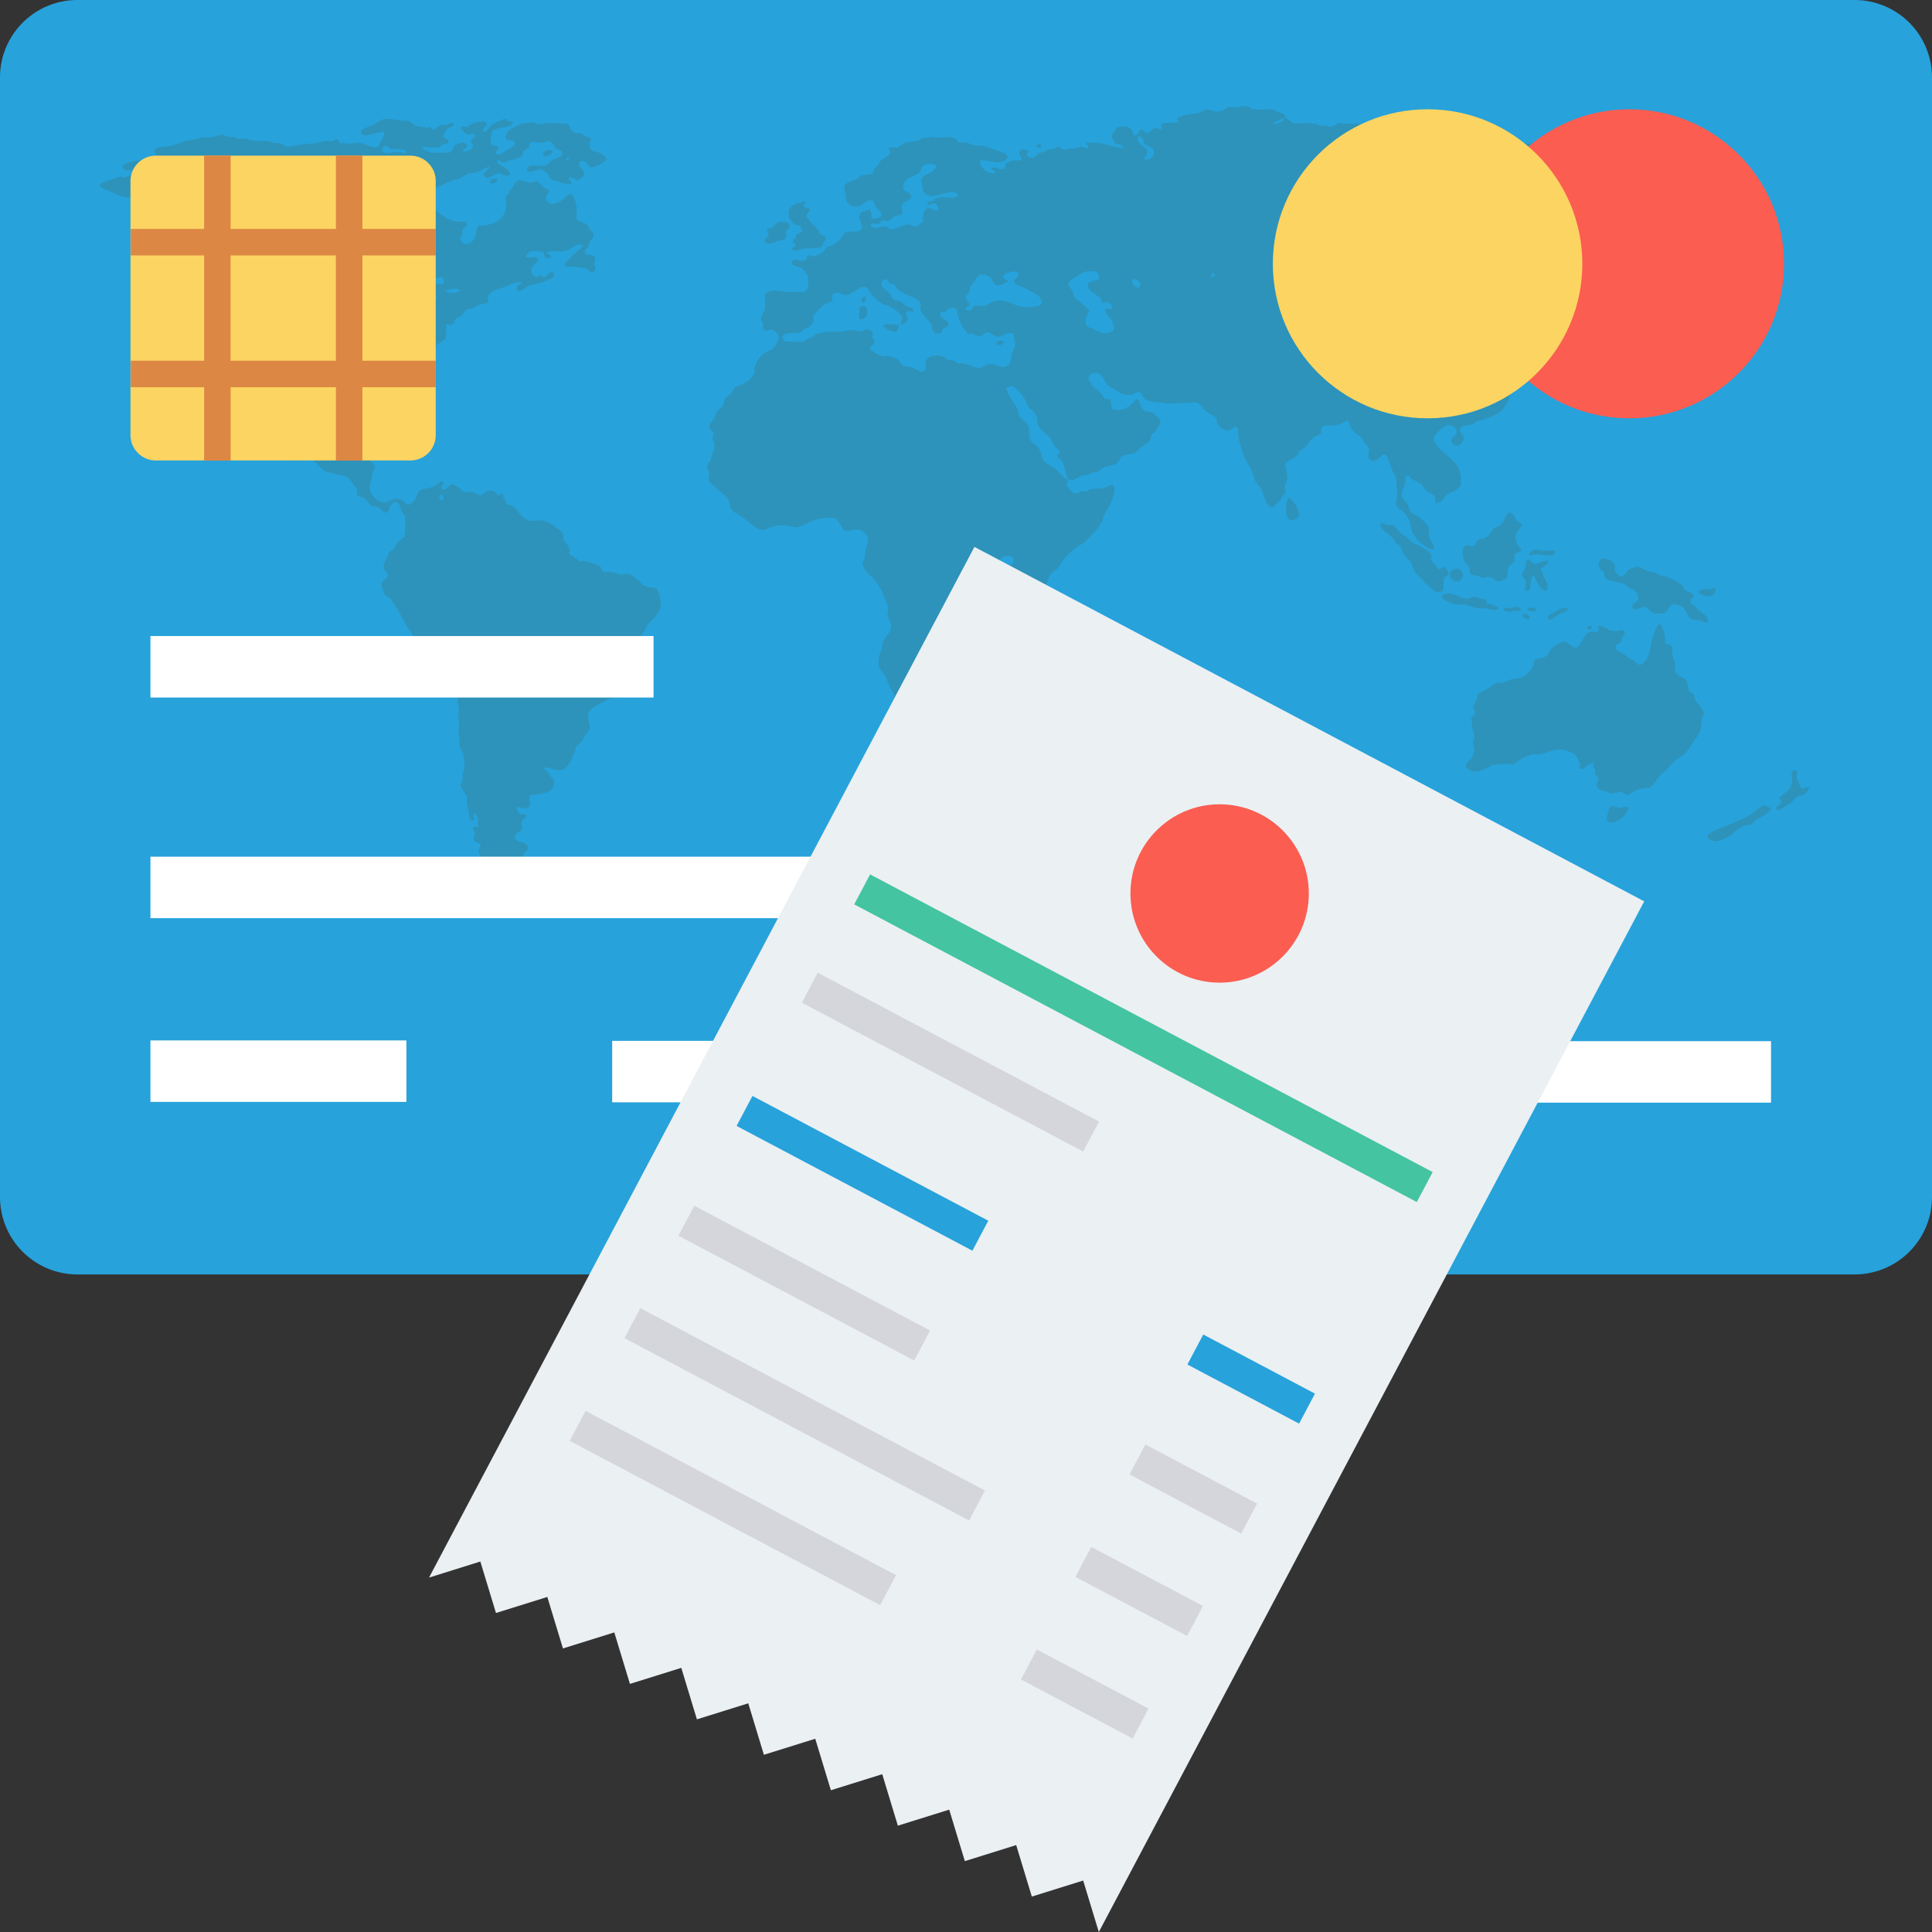 <svg xmlns="http://www.w3.org/2000/svg" width="100" height="100"><rect width="100%" height="100%" fill="#333333" stroke="none"/><defs><style>.prefix__cls-1{fill:#27a2db}.prefix__cls-2{fill:#2d93ba}.prefix__cls-3{fill:#fb5d51}.prefix__cls-4{fill:#fcd462}.prefix__cls-5{fill:#fff}.prefix__cls-8{fill:#d5d6db}</style></defs><g id="prefix__credit-card" transform="translate(-29.896 -29.896)"><path id="prefix__パス_812" d="M200.951 104.96h-91.982a4.006 4.006 0 00-4.009 4v57.965a4.007 4.007 0 004.009 4h91.982a4.006 4.006 0 004.009-4v-57.961a4.006 4.006 0 00-4.009-4.004z" class="prefix__cls-1" data-name="パス 812" transform="translate(-75.064 -75.064)"/><g id="prefix__グループ_1577" data-name="グループ 1577" transform="translate(35.064 35.368)"><path id="prefix__パス_813" d="M365.212 218.176c.1-.008.238-.1.324-.017a.677.677 0 01-.324.358c-.071.031-.164.02-.238.051-.142.058-.216.206-.34.307s-.272.176-.392.256-.284.229-.426.119c.011-.2.223-.2.273-.358 0-.119-.106-.132-.1-.256.236-.207.607-.356.664-.783.026-.189-.128-.6.1-.614.272-.021.118.273.137.426.007.062.071.1.1.188.057.147.052.285.222.323z" class="prefix__cls-2" data-name="パス 813" transform="translate(-277.061 -182.838)"/><path id="prefix__パス_814" d="M357.124 222.484c-.095.284-.509.433-.784.614-.084.056-.153.182-.256.221-.133.053-.284.036-.425.1a5.5 5.5 0 00-.6.443 1.836 1.836 0 01-.716.323c-.252.019-.718-.143-.409-.375a4.523 4.523 0 01.562-.289 12.542 12.542 0 001.567-.7c.227-.165.432-.34.648-.477.112-.065.289.12.413.14z" class="prefix__cls-2" data-name="パス 814" transform="translate(-270.625 -186.124)"/><path id="prefix__パス_815" d="M353.37 190.658c.055-.015.053.027.086.034a.386.386 0 01-.478.375c-.139-.013-.382-.117-.391-.187-.035-.245.627-.094.783-.222z" class="prefix__cls-2" data-name="パス 815" transform="translate(-269.819 -165.695)"/><path id="prefix__パス_816" d="M343.123 189c.123.035.67.422.494.6-.1.1-.218-.051-.374-.085-.209-.046-.369.01-.511-.1-.162-.127-.2-.4-.375-.562a.766.766 0 00-.477-.17c-.271.029-.268.34-.511.477-.233-.025-.37.043-.546-.017s-.277-.3-.443-.323-.583.279-.647.017c-.052-.212.286-.282.306-.426a.681.681 0 00-.2-.443c-.071-.065-.172-.07-.256-.119s-.154-.152-.256-.2c-.357-.186-.9-.11-1.039-.409-.024-.053.014-.111-.017-.187-.037-.093-.174-.124-.222-.2-.121-.208-.036-.515.17-.545a.768.768 0 01.6.341c.023.072-.016.154 0 .238.019.1.17.347.307.358.176.015.281-.258.443-.358a.837.837 0 01.444-.136c.145.011.242.125.408.187.119.045.268.062.409.1.124.035.23.108.358.153a2.738 2.738 0 011.107.494c.06.071.059.177.137.256s.466.144.477.307c.009.124-.162.131-.17.255-.023.236.325.221.384.497z" class="prefix__cls-2" data-name="パス 816" transform="translate(-260.406 -162.881)"/><path id="prefix__パス_817" d="M340.277 222.519a1.084 1.084 0 01-.426.6c-.154.107-.642.323-.7.017a2.014 2.014 0 01.136-.562c.12-.239.249-.083.443-.051s.388-.123.547-.004z" class="prefix__cls-2" data-name="パス 817" transform="translate(-261.156 -186.193)"/><path id="prefix__パス_818" d="M333.692 150.678c.069.2.116.406.171.6-.188.234-.559.147-.834.272-.13.059-.165.274-.29.307-.1.026-.177-.087-.272-.085-.245 0-.364.409-.665.307-.172.1.007.495-.2.528-.15.024-.233-.17-.324-.289-.11-.145-.268-.224-.272-.341s.244-.324.323-.409a1.213 1.213 0 01.409-.324c.227-.05.458.022.631-.051.149-.064.158-.3.238-.358s.146-.037.2-.068a.618.618 0 00.238-.681c-.057-.19-.372-.4-.17-.631a.938.938 0 01.749.631c.02.118-.045.235-.034.358a1.652 1.652 0 00.102.234z" class="prefix__cls-2" data-name="パス 818" transform="translate(-255.899 -139.123)"/><path id="prefix__パス_819" d="M336.327 146.589c-.038.087-.115.069-.187.119s-.152.205-.238.222c-.137.026-.29-.134-.427-.1-.159.038-.066.16-.119.306-.14-.03-.369-.185-.375-.341 0-.1.123-.158.154-.272.05-.195-.081-.293-.154-.477-.005-.028.016-.029.017-.051.167-.035.493.279.869.341.243.038.446.016.46.253z" class="prefix__cls-2" data-name="パス 819" transform="translate(-258.466 -136.892)"/><path id="prefix__パス_820" d="M336.534 196.25c.017.142-.23.125-.256.033.005-.109.222-.143.256-.033z" class="prefix__cls-2" data-name="パス 820" transform="translate(-259.302 -169.26)"/><path id="prefix__パス_821" d="M333.613 143.647c.169.089.577.291.289.477-.174-.064-.355-.285-.289-.477z" class="prefix__cls-2" data-name="パス 821" transform="translate(-257.575 -135.38)"/><path id="prefix__パス_822" d="M330.843 193.8c.195-.106.408-.339.749-.222-.075.212-.332.208-.494.307s-.3.27-.511.289a.156.156 0 00-.069-.069c0-.188.19-.232.325-.305z" class="prefix__cls-2" data-name="パス 822" transform="translate(-255.588 -167.56)"/><path id="prefix__パス_823" d="M328.651 185.116c.2 0 .388-.061.527.017-.026.426-.686.1-1.124.17-.093.014-.121.086-.222.051a.367.367 0 01.324-.306c.126-.013.312.068.495.068z" class="prefix__cls-2" data-name="パス 823" transform="translate(-253.856 -162.079)"/><path id="prefix__パス_824" d="M328.14 186.636c.019.236-.3.262-.392.444.142.216.2.519.358.715-.007.13.026.3-.051.358-.343.066-.527-.551-.665-.766-.262.049-.023.888-.374.783-.173-.051 0-.291-.034-.477-.032-.163-.192-.2-.2-.324-.01-.105.116-.216.153-.324.054-.154.02-.452.2-.46.091 0 .213.191.273.2.203.049.444-.202.732-.149z" class="prefix__cls-2" data-name="パス 824" transform="translate(-253.175 -163.071)"/><path id="prefix__パス_825" d="M328.038 193.636c-.063.129-.413.067-.443-.051.059-.135.413-.094.443.051z" class="prefix__cls-2" data-name="パス 825" transform="translate(-253.703 -167.532)"/><path id="prefix__パス_826" d="M327.248 194.667a.424.424 0 01-.068.069c-.13-.042-.268-.073-.307-.2.097-.145.371-.029.375.131z" class="prefix__cls-2" data-name="パス 826" transform="translate(-253.238 -168.155)"/><path id="prefix__パス_827" d="M325.024 193.568c-.086.123-.386-.01-.494.119-.177 0-.356-.006-.392-.153.051-.125.213-.039.341-.051.206-.019.491-.163.545.085z" class="prefix__cls-2" data-name="パス 827" transform="translate(-251.473 -167.481)"/><path id="prefix__パス_828" d="M319.066 201.687a3.564 3.564 0 00-.12-.442c-.009-.058.009-.132 0-.2-.011-.105-.063-.193-.051-.256.024-.113.155-.125.188-.222.053-.159-.065-.184-.069-.375 0-.135.1-.2.171-.375.032-.081.033-.232.068-.289s.233-.134.307-.17c.261-.128.471-.366.733-.409.066-.011.157.008.2 0 .154-.027.348-.157.562-.2a1.951 1.951 0 00.545-.12 1.418 1.418 0 00.477-.511c.078-.187.055-.345.2-.409.073-.031.145 0 .222-.017a1.057 1.057 0 00.307-.153c.119-.106.138-.281.272-.392a2.393 2.393 0 01.392-.255.673.673 0 01.272-.069c.24.021.352.356.614.289.093-.023.189-.222.273-.341.123-.174.212-.408.425-.46.172-.042.365.066.46-.085.022-.108-.081-.172 0-.239.2.012.535.281.835.289.162.005.462-.176.494.069.014.108-.121.2-.153.307-.023.078.033.12-.017.2-.139.055-.285.083-.289.238-.005.195.275.286.443.392.115.073.211.184.273.221s.136.045.17.068c.111.072.189.234.341.239.173 0 .346-.217.442-.426a3.5 3.5 0 00.17-.8c.017-.086.078-.17.1-.256.066-.233.155-.548.358-.63a1.356 1.356 0 01.239.989c.136.1.375.069.408.307.012.082-.041.187-.034.272.012.143.118.269.137.392.034.227-.038.414.067.579.133.208.394.2.563.426a.8.8 0 00.085.306c.016.052 0 .137.017.171.055.114.2.125.256.221.026.047.019.136.051.222a2.028 2.028 0 00.238.341 1.528 1.528 0 01.222.341c.034.17-.089.286-.119.426a3.554 3.554 0 01-.067.562 6.282 6.282 0 01-.427.664 2.257 2.257 0 01-.477.6c-.108.086-.235.136-.341.222a4.977 4.977 0 00-.443.46c-.153.162-.34.286-.46.425-.175.2-.262.529-.562.563a1.79 1.79 0 00-.494.069c-.252.1-.419.285-.545.289s-.254-.154-.375-.17-.244.1-.443.1c-.081 0-.122-.048-.238-.085-.244-.077-.511-.074-.545-.341-.019-.145.092-.211.085-.341s-.135-.163-.187-.272a.283.283 0 00-.085-.341.341.341 0 01.069-.238 2.33 2.33 0 00-.341.137c-.124.075-.213.247-.357.221-.135-.047-.031-.181-.051-.289a1.494 1.494 0 00-.29-.494 2.423 2.423 0 00-.579-.222c-.527-.082-.862.2-1.278.239-.107.01-.223-.018-.323 0a2.307 2.307 0 00-.937.511 5.379 5.379 0 00-1.073.034c-.361.105-.568.406-1.124.323-.11-.095-.306-.142-.307-.306 0-.13.192-.214.256-.307a1.2 1.2 0 00.187-.477c0-.113-.076-.249-.069-.391.01-.119.077-.236.076-.349z" class="prefix__cls-2" data-name="パス 828" transform="translate(-247.917 -169.075)"/><path id="prefix__パス_829" d="M316.516 191.718c.093-.013.162-.082.256-.085.2-.008.395.147.63.119.051.055.016.1.018.188.2.106.526.087.63.289-.149.158-.371.045-.562.017-.173-.025-.357-.012-.545-.034-.238-.028-.454-.159-.681-.187-.138-.017-.279.02-.409 0-.153-.024-.724-.239-.733-.391s.257-.2.494-.171c.305.037.509.31.902.255z" class="prefix__cls-2" data-name="パス 829" transform="translate(-245.657 -166.21)"/><path id="prefix__パス_830" d="M318.925 182.954c-.129-.036-.249-.016-.306-.051-.117-.072-.1-.276-.137-.392s-.179-.18-.255-.341c-.111-.232-.159-.753.136-.8.119-.02.241.071.323.051.164-.04.136-.253.273-.341.076-.049.216-.028.324-.068a.731.731 0 00.272-.238c.071-.085.128-.228.222-.289s.2-.071.289-.136c.223-.17.231-.408.409-.614.151-.174.391.167.409.307.085.108.251.135.324.256-.1.3-.384.326-.324.749a1.225 1.225 0 00.1.29c.049.1.193.207.187.272-.011.128-.268.122-.324.256s0 .132-.017.323c-.072.139-.264.173-.324.341-.072.2.011.464-.153.614-.113-.006-.237.1-.374.084s-.292-.218-.529-.222c-.09 0-.2.058-.289.051-.07-.006-.129-.073-.236-.102z" class="prefix__cls-2" data-name="パス 830" transform="translate(-247.606 -158.621)"/><path id="prefix__パス_831" d="M316.653 187.821a.336.336 0 010 .673.336.336 0 010-.673z" class="prefix__cls-2" data-name="パス 831" transform="translate(-246.437 -163.868)"/><path id="prefix__パス_832" d="M309.454 183.444a.708.708 0 01.239.341c-.006.12-.186.114-.239.272-.08.245.036.522-.1.648a.783.783 0 01-.34.034 5 5 0 01-.818-.767 1.9 1.9 0 01-.273-.307c-.088-.163-.12-.342-.221-.494-.089-.134-.254-.229-.341-.375-.071-.12-.078-.277-.153-.392s-.189-.153-.273-.239c-.054-.056-.085-.143-.136-.2-.214-.256-.626-.39-.647-.767.087-.1.177.037.34.069.106.02.23-.009.307.017.155.052.261.294.426.426.092.074.212.125.306.2s.175.206.256.256c.111.068.265.113.409.2.2.125.549.255.6.511.012.063-.03.171-.017.221.024.089.137.128.2.2.084.095.1.237.222.256s.123-.127.253-.11z" class="prefix__cls-2" data-name="パス 832" transform="translate(-239.873 -159.572)"/><path id="prefix__パス_833" d="M292.569 177.517c.147.048.636.643.494.972a.386.386 0 01-.375.187c-.337-.053-.273-.8-.171-1.108a.086.086 0 01.052-.051z" class="prefix__cls-2" data-name="パス 833" transform="translate(-231.029 -157.223)"/><path id="prefix__パス_834" d="M260.346 198.828a.773.773 0 01.222-.444c.157-.116.37-.1.528-.187a1.334 1.334 0 00.409-.307c.082-.106.087-.228.154-.307.046-.055.149-.069.2-.136s.039-.172.12-.238c.237-.1.3.332.341.63a2.154 2.154 0 01.05.238c-.024.136-.174.164-.221.256a2.746 2.746 0 01-.29 1c-.113.265-.179.555-.272.784-.034.083-.105.148-.136.221-.123.29-.168.745-.392.869a1.79 1.79 0 01-.477.119.486.486 0 01-.443-.34 2.472 2.472 0 01-.017-.307 1.452 1.452 0 01-.085-.409c.038-.347.375-.515.392-.8.015-.21-.106-.424-.083-.642z" class="prefix__cls-2" data-name="パス 834" transform="translate(-210.136 -169.913)"/><path id="prefix__パス_835" d="M218.57 125.04c.02.286-.437.25-.494.494-.026.11.053.258.034.358-.035.179-.208.127-.426.222-.112.048-.219.225-.341.238s-.181-.065-.256-.051c-.112.021-.075.158-.239.187-.131.023-.36-.117-.375.051-.01.108.206.167.341.153.107-.01.185-.084.289-.085.2 0 .333.15.46.153.293.008.58-.27.886-.239.138.014.221.112.323.1.164-.016.3-.205.426-.273-.052-.287 0-.665.273-.681.184-.011.46.315.494 0 .015-.137-.145-.258-.255-.256s-.227.194-.307.034c0-.156.175-.115.273-.154.072-.029.124-.108.2-.136.405-.142.967.14 1.124-.2-.359-.307-.972.112-1.38.085a.559.559 0 01-.46-.307c-.018-.053 0-.123-.017-.221s-.072-.223-.068-.29c.017-.308.783-.366.783-.749a.643.643 0 00-.716.034c-.05.054-.048.164-.119.273-.153.233-.646.26-.8.545a.611.611 0 00-.069.341c.046.161.405.205.416.374zm-4.054 16.66a2.544 2.544 0 00-1.329.272 1.929 1.929 0 01-.562.222 3.222 3.222 0 01-.477-.1 2.608 2.608 0 00-.665.034c-.2.035-.372.175-.545.187-.33.025-.645-.3-.852-.46-.127-.1-.256-.18-.375-.272s-.293-.16-.392-.256c-.134-.13-.134-.356-.2-.528-.083-.2-.336-.352-.528-.545-.144-.144-.475-.36-.511-.545-.018-.095.04-.2.034-.307-.009-.15-.121-.234-.119-.341 0-.15.18-.266.222-.392.022-.065.011-.156.034-.238.048-.173.162-.275.136-.528-.01-.1-.1-.193-.1-.324 0-.089.059-.14.051-.222-.013-.146-.2-.174-.222-.34s.165-.315.273-.511c.049-.088.075-.222.119-.289.1-.145.251-.215.324-.358.053-.105.071-.262.119-.34.063-.1.188-.156.307-.289.1-.109.136-.24.2-.289a1.69 1.69 0 01.307-.119 1.345 1.345 0 00.7-.631.706.706 0 01.136-.579 1.061 1.061 0 01.358-.443c.213-.12.413-.132.562-.358a1.059 1.059 0 00.188-.426.473.473 0 00-.323-.409c-.154-.024-.391.117-.477-.051-.027-.054.01-.179 0-.239-.02-.112-.115-.19-.119-.272-.008-.16.157-.326.2-.511a2.2 2.2 0 00-.017-.733c.238-.376.767-.189 1.3-.154.079.006.17-.019.255-.017.313.007.559.1.664-.17a1.807 1.807 0 00.051-.58 1.32 1.32 0 00-.358-.477c-.169-.108-.414-.061-.511-.256.079-.336.456-.056.681-.136.115-.041.1-.24.2-.273.07-.022.159.07.256.069a1.75 1.75 0 00.46-.2c.109-.074.142-.226.238-.289a1.346 1.346 0 01.222-.068 1.284 1.284 0 00.426-.307c.141-.169.2-.378.375-.409.228-.042.745.045.784-.2s-.21-.425-.119-.681c.071-.2.254-.167.511-.289.124.088.088.34.1.494.158 0 .48-.047.511-.187.038-.175-.23-.354-.289-.46s-.077-.317-.2-.341c-.259-.05-.511.358-.835.358a.57.57 0 01-.494-.324 1.384 1.384 0 01-.017-.273 1.218 1.218 0 01-.068-.477c.13-.224.431-.26.647-.375.082-.043.147-.136.238-.17.153-.056.379 0 .528-.085.095-.054.068-.147.136-.256.043-.069.147-.108.2-.187.04-.055.045-.137.085-.187.148-.184.418-.252.528-.443.049-.084-.084-.116-.051-.239.055-.119.267-.032.391-.051.169-.026.326-.232.511-.272a3.99 3.99 0 00.58-.085c.107-.042.206-.138.307-.154.036-.005.136.02.187.017s.135-.043.222-.051c.125-.012.281.031.443.034a2.029 2.029 0 01.75.017c.117.051.1.184.255.238.076.027.177-.011.29 0 .167.016.341.131.562.153.079.008.16-.01.238 0a4.183 4.183 0 01.75.238c.2.067.623.152.63.341.01.224-.368.289-.528.289-.268 0-.623-.157-.9-.068a.712.712 0 00.8.63c.033-.181-.215-.081-.187-.256.17-.128.373.086.614.051.094-.025.078-.161.1-.256a.8.8 0 01.767-.17.152.152 0 01.069-.068c.02-.187-.2-.285-.085-.46.059-.121.377-.079.426.017.025.115-.079.1-.069.2a.274.274 0 00.273.153c.167-.009.2-.159.358-.239.064-.032.157-.036.238-.068.1-.038.178-.116.256-.136.057-.015.142 0 .222-.017.1-.022.207-.1.289-.1.1 0 .176.119.307.136.071.01.152-.04.256-.051.083-.009.17.01.238 0 .163-.024.274-.109.409-.1.1.005.258.133.323.069.11-.109-.147-.191-.067-.29.261.02.539.014.8.051a11.268 11.268 0 001.107.256c-.033-.236-.3-.169-.426-.272a.991.991 0 01-.187-.358 2.048 2.048 0 01.238-.409.681.681 0 01.783.051c.1.131.065.328.2.324.12 0 .185-.3.324-.307.115-.006.174.19.289.188.141 0 .239-.266.426-.273.1 0 .134.051.289.068.107-.069-.035-.159.017-.256.19-.138.626-.033.869-.119.068-.081-.087-.138-.017-.222a2.536 2.536 0 01.92-.221c.218-.038.425-.189.6-.2s.35.105.511.1a.955.955 0 00.307-.068c.1-.037.161-.13.256-.153a4.62 4.62 0 01.511 0 2.358 2.358 0 01.477-.068c.124.02.223.152.341.17.359.056.729-.054 1.056.034.059.016.118.077.188.1.219.08.368.055.409.324.172.061.273.219.477.273a1.727 1.727 0 00.426-.017 4.765 4.765 0 01.63.034c.1.015.178.087.273.1.069.011.16-.007.238 0 .107.01.2.054.289.051.179-.006.314-.165.46-.187a1.192 1.192 0 01.256.034 7.65 7.65 0 01.852.017 1.687 1.687 0 01.477.272c.1.076.161.2.255.255a.938.938 0 00.409.136c.109-.017.114-.138.221-.187.338-.075.938.108 1.21-.017.105-.049.085-.16.17-.222.511-.025 1.021.021 1.5.034a3.866 3.866 0 01.494-.017c.169.029.292.2.46.256.112.038.309.018.477.051.113.022.206.09.289.1a2.33 2.33 0 00.529-.034 2.98 2.98 0 011.278.1c.2.082.291.248.511.272.315.035.8-.026 1.125 0a2.041 2.041 0 00.2.034c.108-.008.174-.1.307-.1.169 0 .437.263.682.222.105-.071-.085-.171.016-.239s.227 0 .375 0c.081 0 .179-.041.256-.034.187.016.365.185.6.238a2.127 2.127 0 00.665.034 1.83 1.83 0 01.46-.051 2.345 2.345 0 01.221.085c.073.018.144 0 .2.017s.113.069.171.085c.316.091.738.135 1.074.239a2.716 2.716 0 00.562.187c.081 0 .152-.035.256-.034.515 0 1.12.218 1.073.7-.6.132-1.106-.415-1.738-.255a.272.272 0 00-.2.238c.023.3.771.272.834.562-.122.092-.256 0-.358.017a1.242 1.242 0 00-.511.272c-.115.108-.216.385-.341.409-.152.03-.385-.15-.614-.1-.084.018-.164.122-.238.136-.188.036-.427-.1-.545.119.062.156.024.373.153.46.083.057.187.013.289.051.12.045.186.191.289.273.085.067.175.069.222.153.011.126-.05.14-.034.222.027.143.25.175.256.272.008.123-.141.1-.17.222-.011.079.092.1.1.2.007.07-.056.142-.051.222.007.114.1.189.085.289a.265.265 0 01-.154.188c-.326-.21-.62-.5-.971-.767s-.929-.614-.988-1.192c0-.089.188-.158.221-.289.013-.054-.021-.13-.017-.2.012-.2.177-.392.171-.511a.717.717 0 00-.375-.409c-.1.052 0 .155-.017.239a.337.337 0 01-.256.238c-.322.028-.358-.415-.869-.289a.431.431 0 00-.272.477c.014.075.219.154.2.256s-.464.127-.562.119c-.275-.022-.416-.228-.664-.222-.122 0-.228.1-.324.119-.537.1-1.333-.264-1.516.2-.026.066-.012.153-.034.222a2.386 2.386 0 01-.136.239c-.021.053-.017.156-.051.238s-.353.365-.068.443c.068.018.1-.029.188-.017.146.02.39.255.562.255.1 0 .245-.116.323-.119a.788.788 0 01.392.153 1.306 1.306 0 00.375.17c.161-.008.084-.12.238-.17.295.087.433.4.715.647.1.089.254.167.392.289.077.069.314.254.324.341s-.066.116-.086.188c-.028.1.037.18-.034.256-.272-.1-.333-.369-.528-.6-.072-.085-.145-.185-.255-.307-.05-.055-.23-.246-.341-.2-.214.081.118.406.17.477a1.191 1.191 0 01.273.511c.006.1-.066.286-.069.46 0 .118.029.224.017.324a2.2 2.2 0 01-.12.324c-.04.125-.049.274-.085.358a.643.643 0 01-.444.341c-.141.006-.2-.109-.341-.1-.21.01-.248.2-.374.358.011.168.063.225.034.341-.046.181-.3.212-.289.392s.23.2.34.273a2.866 2.866 0 01.563.511.955.955 0 01.222.477c-.013.169-.5.4-.7.341s-.125-.241-.17-.409c-.035-.129-.136-.185-.187-.289-.027-.055-.015-.142-.052-.2-.1-.173-.282-.079-.494-.187-.139-.071-.1-.222-.153-.358-.073-.183-.382-.27-.63-.221-.183.035-.239.189-.409.221-.25-.148.051-.513-.255-.545-.235-.025-.391.337-.528.443-.093.071-.261.086-.272.187-.02.188.2.15.374.222.16.065.178.246.324.255.122.008.2-.126.323-.136a.847.847 0 01.511.153c-.085.206-.544.358-.545.63 0 .158.183.185.324.289.119.088.276.337.443.511.072.075.189.124.222.17.079.113.066.25.153.324.015.093-.043.116-.034.2.042.123.23.1.273.222-.035.294.087.57-.153.681a1.94 1.94 0 01-.6 1.227 3.462 3.462 0 01-1.142.46c-.1.033-.182.139-.272.17-.227.077-.63.03-.647.307-.01.136.173.219.187.358a.44.44 0 01-.307.443c-.1.011-.312-.058-.324-.239-.013-.2.252-.286.273-.409a.4.4 0 00-.443-.409c-.225.017-.737.468-.749.716-.01.185.366.569.494.681.478.422.987.675.9 1.7-.119.261-.425.316-.664.46-.182.109-.273.448-.58.477-.123-.042-.051-.234-.085-.324-.047-.122-.29-.182-.443-.307-.125-.1-.177-.264-.273-.358a1.8 1.8 0 00-.443-.222c-.092-.05-.163-.225-.256-.221-.15.006-.1.151-.136.391s-.211.419-.154.7c.024.114.167.207.238.324.118.193.135.418.256.528.08.073.216.088.307.153a2.12 2.12 0 01.563.563c.074.179 0 .391.051.58.057.218.342.374.171.6a1.385 1.385 0 01-.444-.222 1.364 1.364 0 01-.494-.511 1.592 1.592 0 01-.136-.2c-.059-.153-.047-.326-.1-.511a1.585 1.585 0 00-.375-.545c-.12-.113-.332-.179-.341-.341-.012-.229.077-.5.069-.767 0-.058-.042-.116-.051-.187-.018-.131.013-.291-.017-.409a1.954 1.954 0 00-.153-.306 3.279 3.279 0 01-.136-.324c-.069-.2-.147-.577-.307-.6s-.339.32-.562.324a.31.31 0 01-.289-.2c-.022-.1.054-.21.051-.324-.006-.228-.169-.317-.29-.477-.049-.065-.062-.156-.1-.2-.077-.092-.226-.144-.324-.238a1.35 1.35 0 01-.239-.307c-.066-.134-.087-.306-.187-.324s-.207.121-.307.153a2.839 2.839 0 01-.46.085c-.342.024-.619-.067-.579.341-.053.183-.247.185-.375.272a4.677 4.677 0 00-.46.511c-.087.087-.212.141-.289.222s-.085.175-.154.239c-.182.172-.454.186-.578.426-.007.283.134.5.1.766-.015.123-.106.232-.12.358-.011.108.045.225.017.341-.015.062-.084.094-.137.17s-.066.158-.1.2c-.058.074-.152.125-.205.188-.086.1-.1.175-.187.188-.373.054-.466-.657-.63-.954-.076-.137-.231-.26-.307-.426a6.069 6.069 0 00-.239-.647 4.222 4.222 0 01-.323-.562c-.061-.162-.113-.365-.17-.545a2.927 2.927 0 01-.136-.579c-.014-.221.043-.358-.136-.443-.164.039-.238.2-.426.2s-.67-.315-.528-.6c-.119-.169-.419-.261-.648-.46-.131-.114-.249-.386-.477-.409a1.2 1.2 0 00-.2.034c-.144.012-.4-.013-.562 0a3.614 3.614 0 01-.716.034c-.167-.018-.374-.05-.545-.068a1.272 1.272 0 01-.63-.187c-.076-.07-.106-.293-.239-.323-.158-.037-.245.086-.391.119a.99.99 0 01-.784-.2c-.15-.1-.286-.151-.392-.222-.259-.173-.305-.695-.7-.7-.137 0-.354.085-.375.239-.013.108.13.31.188.392.191.269.542.37.647.732.071.027.215-.062.289.017.066.155 0 .444.153.511.708.117.91-.271 1.227-.545.184.12.123.225.187.358a.565.565 0 00.289.29c.086.033.2 0 .324.051.081.031.416.348.427.46a1.624 1.624 0 01-.29.528c-.067.085-.172.128-.2.2-.024.059-.016.184-.034.222-.031.068-.184.157-.273.238a3.466 3.466 0 01-.289.222c-.108.083-.174.2-.289.239-.227.083-.443.048-.63.17-.123.08-.124.261-.272.358s-.422.1-.648.2c-.145.066-.232.194-.357.238-.051.018-.115 0-.171.017-.113.029-.218.109-.324.136-.084.022-.173.011-.256.034-.262.076-.5.342-.767.187-.124-.287-.145-.648-.289-.9-.074-.13-.219-.17-.272-.307-.007-.11.125-.079.136-.17-.043-.184-.217-.27-.323-.426-.052-.076-.076-.185-.136-.272-.2-.3-.6-.449-.682-.818-.021-.1 0-.179-.017-.256a.97.97 0 00-.2-.358c-.065-.076-.2-.127-.272-.239-.049-.074-.06-.177-.1-.255a2.824 2.824 0 00-.681-.818c-.139.02-.288.03-.358.12a2.619 2.619 0 00.289.6 3.433 3.433 0 01.323.545c.027.071.022.164.051.238.107.27.444.353.511.665.045.209-.01.353.051.562s.354.319.477.511a3.935 3.935 0 01.17.528c.1.218.387.313.6.46a5.106 5.106 0 01.477.477c.091.083.217.1.239.188.029.115-.049.154-.069.255.131.136.258.388.477.409.09.009.2-.082.341-.1.069-.01.147.011.2 0 .091-.016.17-.1.273-.119.174-.037.376-.022.6-.051s.352-.2.511-.153c.175.192.049.411 0 .6-.017.065-.017.133-.033.188a8.962 8.962 0 01-.444.8c-.034.083-.028.186-.067.272a3.426 3.426 0 01-.6.767 3.348 3.348 0 01-.341.341c-.122.1-.272.155-.409.256a3.677 3.677 0 00-.749.75c-.075.1-.11.22-.187.307-.111.124-.283.185-.375.307a3.453 3.453 0 00-.2.443c-.094.195-.289.327-.255.6.013.1.105.167.136.273a1.144 1.144 0 01-.017.528 1.685 1.685 0 00.341.647c.021.345-.028.679 0 .971.018.186.09.323.017.494a1.6 1.6 0 01-.46.511c-.161.1-.407.131-.58.256-.12.087-.219.239-.341.341-.2.167-.476.324-.494.494a1.22 1.22 0 00.1.34 1.478 1.478 0 01.017.886c-.124.295-.748.234-.818.545-.021.095.042.17.034.273a2.305 2.305 0 01-.17.494c-.075.141-.246.2-.358.324-.14.151-.21.37-.358.528a5.136 5.136 0 01-.733.63 2.141 2.141 0 01-.988.358c-.207.015-.429-.049-.647-.017-.08.011-.167.085-.273.1-.061.01-.124-.011-.187 0-.107.018-.207.1-.307.1a.6.6 0 01-.511-.528c0-.1.086-.2.085-.29 0-.109-.135-.245-.239-.443s-.138-.406-.238-.561-.246-.245-.323-.375a2.469 2.469 0 01-.222-.886c-.017-.1-.087-.213-.1-.341a3.918 3.918 0 00-.017-.46 2.3 2.3 0 00-.2-.324c-.12-.221-.2-.51-.306-.681s-.289-.328-.307-.511a2.533 2.533 0 01.034-.477c.018-.12.107-.214.136-.34.02-.084 0-.18.017-.273.087-.39.516-.532.46-1.005-.024-.2-.166-.3-.187-.528-.01-.107.053-.2.051-.307a1.594 1.594 0 00-.187-.494 3.905 3.905 0 00-.528-1c-.136-.156-.314-.265-.426-.409a1.078 1.078 0 01-.2-.426c0-.1.075-.158.1-.256.036-.126.038-.364.085-.562a1.456 1.456 0 00.1-.46.71.71 0 00-.409-.46c-.238-.059-.483.076-.783.051-.273-.184-.254-.613-.627-.67zm9.421 6.1c.079-.125.178-.477 0-.562h-.037c-.073.143-.154.484.037.562zm-.239-3.561c.058-.118.193-.243.17-.391-.049-.328-.663-.167-.732.068-.047.158.028.283-.034.443.067.126.235.151.443.136.115-.049.101-.146.155-.255zM222.659 146c.067-.125-.108-.207-.136-.341-.034-.157.038-.342-.1-.426h-.051c-.126.275.049.736.287.767zm11.619-16.918c-.064-.129-.248.038-.17.154.116.003.157-.064.17-.158zm-3.969.7c.276-.053 0-.495-.2-.443-.276.061.012.474.2.437zm-1.261 2.2c.085-.591-.375-.635-.46-1.056.039.005.019-.049.051-.051.112-.054.281.086.34-.051 0-.2-.255-.352-.511-.256-.074-.051-.084-.166-.1-.273-.193-.115-.671-.366-.665-.6.006-.189.25-.3.528-.289.118-.089.042-.363-.068-.426a1.028 1.028 0 00-.954.17c-.134.1-.283.163-.358.222a.438.438 0 00-.153.272c.011.105.162.167.222.307.031.072.024.162.051.222.075.164.265.271.409.409.1.1.386.309.392.426.005.1-.087.119-.119.222a1.273 1.273 0 00-.051.426c.037.187.231.194.408.273a1.552 1.552 0 00.528.221.72.72 0 00.51-.176zm-4-1.227c.462-.083.251-.474.017-.613-.177-.106-.389-.2-.6-.324-.12-.073-.576-.211-.579-.358s.339-.212.2-.494c-.233-.057-.788.033-.749.289.022.148.2.066.238.222-.167.059-.37.215-.545.188-.209-.033-.262-.289-.375-.443-.162.005-.269-.157-.46-.136s-.307.313-.409.46c-.054.077-.141.118-.17.187-.017.042 0 .109-.017.17-.059.189-.222.258-.2.426.016.147.176.214.188.341-.011.131-.221.063-.2.222.305.252.322-.119.477-.17.125-.042.37.034.528 0 .128-.028.228-.15.375-.2a1.05 1.05 0 01.324-.069c.542-.022.892.33 1.363.341a3.647 3.647 0 00.59-.046zm-1.09 2.01c.01-.183-.07-.321-.085-.579-.315-.19-.549.176-.869.136-.2-.025-.337-.253-.545-.221-.115.017-.172.166-.29.187-.244.045-.354-.195-.613-.1a1.873 1.873 0 01-.614-1.244c-.2-.261-.5-.049-.647.119-.09 0-.2-.049-.221.051-.067.315.445.348.443.562 0 .139-.2.126-.289.221s-.032.191-.153.256c-.336.04-.447-.143-.443-.443-.145-.22-.328-.381-.46-.562a.692.692 0 01-.136-.273c-.012-.08.038-.181.017-.272-.037-.163-.34-.285-.528-.375a3.105 3.105 0 01-.6-.307c-.1-.085-.149-.233-.238-.289s-.171-.038-.239-.085c-.093-.065-.078-.174-.2-.2-.064-.024-.163.064-.2.12-.083.372.219.4.358.562.1.113.142.283.239.358s.243.065.375.119c.091.037.151.151.238.2.163.1.424.116.443.307-.1.069-.33-.1-.409.069-.02.11.088.167.085.272a.353.353 0 01-.358.324c-.017-.1.089-.181.085-.29-.007-.217-.443-.548-.664-.647-.1-.047-.23-.049-.324-.1a2.44 2.44 0 01-.562-.46c-.122-.162-.226-.46-.494-.443-.109.007-.2.107-.289.154a2.457 2.457 0 00-.256.136.6.6 0 01-.273.136c-.214.009-.4-.159-.579-.119a.488.488 0 00-.187.136 2.288 2.288 0 01.017.272c-.055.1-.22.09-.341.154a2.359 2.359 0 00-.477.426c-.092.091-.176.167-.187.238-.009.056.048.163.034.239a.811.811 0 01-.273.324c-.06.041-.14.047-.2.085-.134.08-.195.183-.307.2-.3.055-.839-.06-.835.256 0 .211.287.212.46.2a5.142 5.142 0 00.579.017 2.393 2.393 0 00.289-.17c.061-.027.124-.028.17-.051.1-.051.16-.134.239-.17a2.127 2.127 0 01.613-.136c.23-.014.47.024.767 0 .106-.008.21-.076.324-.085.185-.015.429.073.579.069.1 0 .219-.1.341-.1a.349.349 0 01.307.188c.014.05-.029.13-.017.2.02.124.126.175.12.255-.009.107-.275.249-.239.375.024.081.214.165.307.222a1.109 1.109 0 00.375.153c.1.011.181-.027.273-.017a1.337 1.337 0 01.477.17c.16.113.138.293.323.358.079.028.222.012.324.034.248.054.432.26.614.238.285-.033.155-.3.188-.494.073-.435.922-.415 1.09-.12.124.033.233.005.375.051.082.027.143.116.222.136.059.015.146-.009.222 0 .327.037.623.28.9.238.178-.026.307-.194.477-.2.326-.02.535.243.886.119.259-.091.2-.359.289-.63.047-.196.166-.325.173-.467zm18.366-5.81a.61.61 0 00-.17-.579c-.2.034-.055.238-.068.358-.019.169-.2.287-.187.46-.065.077-.177.107-.187.238.108.075.156-.059.238-.136.125-.129.324-.201.37-.348zm-4.464-5.912a.65.65 0 00-.375.136c-.064.034-.195.053-.153.153.16-.026.485-.1.524-.295zm-7.189 2.1a.354.354 0 00.324-.614c-.062-.059-.271-.083-.357-.221-.1-.167-.09-.389-.341-.341 0 .02 0 .048-.017.051-.023.373.519.466.511.767-.009.147-.176.164-.124.347z" class="prefix__cls-2" data-name="パス 835" transform="translate(-176.572 -120.368)"/><path id="prefix__パス_836" d="M256.052 126.1c-.049-.184.3-.154.239.017-.055.051-.204.047-.239-.017z" class="prefix__cls-2" data-name="パス 836" transform="translate(-207.563 -123.984)"/><path id="prefix__パス_837" d="M250.161 154.766c.008-.141.329-.193.391-.068-.021.137-.325.231-.391.068z" class="prefix__cls-2" data-name="パス 837" transform="translate(-203.767 -142.462)"/><path id="prefix__パス_838" d="M233.7 152.283c.178-.144.573-.047.818-.051-.046.13-.053.3-.153.375a.918.918 0 01-.665-.324z" class="prefix__cls-2" data-name="パス 838" transform="translate(-193.154 -140.899)"/><path id="prefix__パス_839" d="M230.172 149.664c.234-.244.48-.115.392.358-.056.141-.3.329-.409.12a1.8 1.8 0 00.017-.478z" class="prefix__cls-2" data-name="パス 839" transform="translate(-190.865 -139.183)"/><path id="prefix__パス_840" d="M230.75 148.259a.226.226 0 01-.119.256c-.224-.04-.053-.443.119-.256z" class="prefix__cls-2" data-name="パス 840" transform="translate(-191.103 -138.323)"/><path id="prefix__パス_841" d="M220.581 135.822a.288.288 0 00-.154-.273c-.056-.032-.142-.017-.2-.051-.166-.091-.226-.281-.324-.323.012-.187-.051-.322 0-.443a1.008 1.008 0 01.375-.324c.149-.053.3-.006.392-.119a.111.111 0 01.085.017c0 .108-.091.125-.1.222.021.155.294.058.324.2-.026.159-.169.191-.17.307s.206.293.307.426c.075.1.206.172.273.273s.071.193.119.238c.089.085.292.1.307.222.02.163-.2.227-.17.409-.234.184-.624.089-1.005.136-.173.022-.363.194-.545.051-.042-.114.151-.13.17-.238-.014-.1-.141-.087-.17-.17.049-.132.2-.159.188-.358.086-.101.269-.062.298-.202z" class="prefix__cls-2" data-name="パス 841" transform="translate(-184.238 -129.344)"/><path id="prefix__パス_842" d="M217.049 137.342c.228-.139.625-.033.647.136.017.128-.121.146-.17.289s.009.285-.051.375-.194.073-.29.1c-.214.064-.628.316-.8.034.025-.151.171-.181.222-.306 0-.1-.1-.151-.085-.255.021-.129.118-.085.256-.136.099-.037.142-.158.271-.237z" class="prefix__cls-2" data-name="パス 842" transform="translate(-181.984 -131.273)"/><path id="prefix__パス_843" d="M184.588 126.895c.036.151-.448.349-.494.154-.037-.157.371-.349.494-.154z" class="prefix__cls-2" data-name="パス 843" transform="translate(-161.159 -124.523)"/><path id="prefix__パス_844" d="M183.442 235.146h-.256a.4.4 0 01.256 0z" class="prefix__cls-2" data-name="パス 844" transform="translate(-160.575 -194.373)"/><path id="prefix__パス_845" d="M181.747 123.61a.083.083 0 01.1 0c-.017.04-.03.083-.1.068z" class="prefix__cls-2" data-name="パス 845" transform="translate(-159.647 -122.447)"/><path id="prefix__パス_846" d="M176.794 131.1c0 .094-.338.249-.375.068a.134.134 0 01.069-.136c.09-.06.302-.032.306.068z" class="prefix__cls-2" data-name="パス 846" transform="translate(-156.21 -127.225)"/><path id="prefix__パス_847" d="M157.307 175.726c-.009.025-.025.043-.034.069-.181-.007-.018-.239.034-.069z" class="prefix__cls-2" data-name="パス 847" transform="translate(-143.811 -156.028)"/><path id="prefix__パス_848" d="M138.037 142.275c.12-.07.234.105.154.188-.132.025-.166-.126-.154-.188z" class="prefix__cls-2" data-name="パス 848" transform="translate(-131.458 -134.485)"/><path id="prefix__パス_849" d="M144.664 130.016c-.08-.02-.188-.016-.289-.034s-.19-.041-.272-.051c-.21-.025-.438.036-.562-.085a5.538 5.538 0 01.733-.767c.077-.069.244-.116.2-.256-.145-.127-.323.008-.46.085a1.567 1.567 0 01-.477.222c-.282.042-.656-.083-.886.068-.032.129.262.079.221.273a.34.34 0 01-.306-.051c-.079-.071-.034-.179-.085-.222a1.056 1.056 0 00-.562-.068.4.4 0 00-.358.289c.215.1.57-.1.647.153-.118.212-.4.329-.358.613a.384.384 0 00.239.273c.094.016.147-.077.238-.069s.075.119.188.1c.164-.07.255-.3.443-.29.225.274-.2.407-.443.494-.273.1-.627.151-.835.239-.109.045-.521.444-.579.136-.042-.222.2-.158.256-.341a1.428 1.428 0 00-.75.2c-.342.13-.923.212-1.005.6-.016.077.033.221-.017.272a2.859 2.859 0 01-.392.085c-.164.056-.308.177-.409.2-.077.021-.19.015-.238.034-.135.053-.185.236-.341.358-.064.05-.2.086-.256.136-.088.088-.1.308-.255.341-.1.009-.179-.075-.273-.017a2.2 2.2 0 01-.017.733 4.635 4.635 0 01-.681.426c-.143.081-.271.1-.443.188-.122.061-.234.206-.375.289-.325.191-.718.418-.716.9 0 .105.055.218.068.341.008.072-.009.143 0 .222.02.178.149.4 0 .528a2.03 2.03 0 01-.681-.289c-.044-.168.089-.307.069-.46a.555.555 0 00-.29-.358c-.1-.016-.2.094-.306.085-.128-.01-.246-.185-.409-.2-.24-.028-.416.055-.682.017-.257.137-.332.382-.647.358-.111-.008-.212-.093-.341-.119a2.129 2.129 0 00-.494-.068 1.978 1.978 0 00-.749.358c-.22.114-.531.257-.6.494-.036.128-.006.307-.051.426a2.118 2.118 0 01-.136.221 1.713 1.713 0 00-.2 1.312 3.027 3.027 0 00.289.579.943.943 0 00.494.238 2.176 2.176 0 00.392-.085 3.7 3.7 0 00.443-.068c.368-.118.3-.616.664-.784a1.75 1.75 0 01.63-.1.382.382 0 01.12.323c-.01.087-.092.166-.136.29s-.047.236-.085.324c-.051.115-.164.2-.2.307-.027.07-.012.157-.034.221-.039.112-.189.191-.12.307.365.145.806-.041 1.125.017.134.025.411.185.409.392 0 .155-.12.256-.136.426-.021.213-.11.474-.119.647a.94.94 0 00.716.767c.324 0 .513-.322.9-.153.13.056.266.266.409.256.118-.009.3-.215.375-.358.1-.174.1-.321.272-.409s.328-.049.562-.136a1.356 1.356 0 00.289-.17c.083-.057.169-.206.273-.1.136.136-.167.212-.051.358.236.125.357-.233.528-.238a1.191 1.191 0 01.341.17c.133.087.178.21.323.238.093.018.244-.036.375-.017.174.025.277.174.409.17.161 0 .238-.179.375-.2a.452.452 0 01.545.222c.148.026.153-.172.289-.1-.075.148.026.217.085.341.039.079.032.136.069.17.081.077.238.077.358.153a2.081 2.081 0 01.341.392 1.034 1.034 0 00.6.358c.187.012.339-.053.494-.034a1.6 1.6 0 01.818.409c.138.106.262.179.306.306.031.088.016.207.051.307.075.212.385.314.273.681.051.108.166.146.289.222.1.061.183.187.289.2a1.715 1.715 0 00.2-.017 1.59 1.59 0 01.494.154 2 2 0 01.307.1c.086.058.1.254.2.306.07.034.225-.013.341 0 .183.021.431.133.6.137.1 0 .183-.042.272-.034.417.032.654.531 1.057.681.125.047.323.014.409.051.151.065.278.527.289.732.035.619-.441.818-.715 1.227-.057.086-.089.221-.17.341-.163.24-.346.29-.324.733.006.121.068.24.068.375a2.457 2.457 0 01-.051.528c-.028.113-.121.2-.136.307s.031.184.017.273a1.616 1.616 0 01-.187.374c-.157.291-.192.633-.511.749-.187.069-.442.031-.647.1-.083.029-.188.106-.29.153-.3.138-.719.324-.8.63-.073.273.1.49.051.8a2.684 2.684 0 01-.2.289c-.074.1-.11.211-.187.307-.1.128-.262.185-.324.358-.021.059-.008.128-.034.221-.01.034-.073.088-.1.153s-.026.138-.051.188c-.078.157-.309.515-.477.562-.354.1-.727-.15-.971-.1.035.171.159.153.239.273a1.834 1.834 0 00.136.238c.076.088.144.121.153.222a.606.606 0 01-.256.494 1.555 1.555 0 01-.494.136c-.126.021-.451.022-.511.1-.088.118.047.411-.017.528-.127.249-.47-.007-.647.068a.326.326 0 00.136.324c.107.063.27-.019.341.1-.035.169-.217.191-.256.358 0 .163.055.205.034.306-.044.219-.385.21-.375.443.015.349.669.206.681.545.007.206-.187.208-.255.408-.037.108.021.132 0 .222-.028.121-.17.156-.17.289 0 .163.238.343.358.477a1.916 1.916 0 00.426.409c.239.132.6.1.7.341-.033.143-.171.182-.307.221h-.034a.4.4 0 00-.256 0h-.238c-.228-.105-.5-.173-.784-.272-.1-.036-.214-.121-.323-.17-.082-.038-.175-.052-.239-.086-.147-.077-.312-.327-.46-.425-.09-.061-.231-.092-.289-.154a2.533 2.533 0 01-.136-.255c-.055-.078-.156-.135-.222-.222a1.5 1.5 0 01-.323-.58c0-.136.13-.229.085-.357s-.3-.095-.341-.239c-.023-.087.075-.234.068-.357 0-.072-.138-.169-.085-.273.061-.119.177.01.273-.051-.072-.246.006-.642-.239-.716-.126.106.128.344-.085.409-.206-.092-.158-.363-.2-.562a2.142 2.142 0 01-.1-.392 2.1 2.1 0 00.017-.238c-.036-.23-.292-.418-.307-.648-.007-.111.068-.2.085-.324.012-.081-.011-.171 0-.256.015-.108.075-.208.085-.307a2.67 2.67 0 00-.034-.665c-.042-.2-.2-.364-.222-.578-.008-.078.026-.207.017-.307s-.059-.184-.068-.29a1.964 1.964 0 01.034-.307c.018-.214-.042-.452-.034-.665 0-.062.035-.109.034-.17 0-.176-.061-.353-.069-.528a6.124 6.124 0 00-.017-.852 2.984 2.984 0 00-.17-.715 2.232 2.232 0 00-.63-.529c-.119-.066-.262-.089-.392-.153-.277-.136-.815-.424-.937-.7-.035-.08-.031-.185-.069-.273a3.59 3.59 0 00-.341-.494c-.21-.321-.38-.724-.6-1.056a4.229 4.229 0 00-.324-.494c-.07-.079-.295-.153-.323-.273a1.948 1.948 0 01-.136-.494c.025-.163.341-.295.341-.443 0-.126-.169-.2-.2-.307-.086-.261.05-.414.153-.631.034-.071.067-.186.1-.238.063-.094.189-.12.272-.222.047-.057.076-.175.136-.256.13-.172.339-.236.392-.392a3.245 3.245 0 00.017-.971c-.03-.122-.144-.224-.187-.341-.077-.206-.1-.43-.307-.426-.131 0-.223.147-.307.238-.02.121-.01.252-.136.289-.194.057-.268-.2-.494-.272-.09-.027-.233-.026-.289-.051-.165-.074-.218-.315-.392-.409-.146-.078-.27-.051-.358-.17a1.335 1.335 0 01-.017-.341c-.187-.109-.345-.517-.562-.613-.144-.064-.365-.058-.545-.119a2.17 2.17 0 00-.239-.085 1.43 1.43 0 01-.306-.069c-.337-.167-.519-.71-.937-.7-.178 0-.35.171-.511.17a2.018 2.018 0 01-.631-.222c-.209-.1-.441-.15-.613-.238-.139-.071-.236-.2-.358-.256-.093-.041-.23-.049-.306-.085a3.381 3.381 0 01-.358-.256c-.129-.089-.268-.225-.273-.34-.006-.133.123-.247.136-.375a1.328 1.328 0 00-.443-.937c-.139-.178-.3-.329-.443-.494a1.217 1.217 0 000-.238 3.328 3.328 0 01-.307-.409c-.1-.139-.3-.287-.324-.443-.032-.191.073-.36 0-.545-.121-.309-.549-.169-.494.239.016.112.174.264.222.375s.039.255.085.392.176.244.222.392c.072.233.07.484.136.63.059.13.274.252.153.409-.161.033-.223-.128-.324-.222-.056-.052-.259-.151-.289-.272-.026-.1.064-.235.034-.358-.059-.24-.544-.246-.545-.494 0-.155.2-.174.2-.324s-.224-.3-.273-.443a2.549 2.549 0 01-.068-.511 3.185 3.185 0 00-.034-.494.8.8 0 00-.324-.341c-.149-.083-.268-.049-.341-.17a1.406 1.406 0 01-.119-.443c-.025-.2-.006-.429-.017-.647a3.323 3.323 0 010-.664c.084-.165.238-.246.324-.409.06-.114.069-.254.136-.375a5.553 5.553 0 01.58-.647 3.015 3.015 0 00.494-.733 1.105 1.105 0 00.136-.426c-.022-.164-.331-.3-.307-.494.016-.121.188-.119.239-.238a1.2 1.2 0 00.051-.307 2.8 2.8 0 01-.051-.511c.028-.15.251-.21.136-.375s-.317.088-.443-.017.023-.214.034-.392c0-.071-.041-.152-.034-.2.01-.076.159-.2.119-.256-.092-.117-.2-.413-.392-.511-.25-.126-.521-.041-.869-.1-.213-.038-.315-.237-.511-.221-.121.01-.191.148-.358.221a3 3 0 01-.545.085c-.163.038-.241.15-.409.136-.14-.011-.141-.137-.306-.153a2.709 2.709 0 00-.289.051 3.971 3.971 0 01-1.005-.017 2.9 2.9 0 01-.664-.256c-.2-.094-.578-.209-.562-.358.01-.1.356-.2.494-.238a2.884 2.884 0 01.528-.187c.065 0 .151.04.238.034s.195-.087.307-.1c.238-.033.574.012.545-.222-.181-.143-.918.106-.937-.2-.012-.187.28-.244.494-.289a3.28 3.28 0 01.664-.1c.195.01.45.228.562-.017.054-.174-.066-.32-.1-.46.145-.2.411-.175.614-.2a2.492 2.492 0 00.647-.17 2.486 2.486 0 01.647-.17c.232-.03.456-.118.665-.136a4.793 4.793 0 00.494-.034 1.95 1.95 0 01.46-.1c.107 0 .2.083.306.1s.217-.005.324.017c.082.017.156.073.238.085.129.02.267-.018.392 0s.212.088.323.1c.262.034.563-.014.818.034.1.018.184.066.289.085s.209 0 .307.017c.135.027.249.155.392.17a5.082 5.082 0 00.834-.136 4.828 4.828 0 00.614-.034 3.978 3.978 0 01.545-.119c.093 0 .171.028.255.017s.194-.118.289-.1c.127.02.1.181.239.222.148-.077.3.005.46 0a2.2 2.2 0 01.477-.051c.31.049.744.352.988.188.061-.042.047-.114.1-.222.075-.147.224-.319.188-.528-.342.006-.668.173-1.056.188-.393-.246.105-.4.392-.511.237-.093.424-.3.716-.341a3.346 3.346 0 01.783.085c.165.019.33-.012.426.017.167.05.254.216.392.256.06.017.158.016.238.034.153.035.29.116.443 0 .12.022.134.149.256.17.113-.061.2-.216.375-.256.076-.017.155.013.238 0 .139-.022.324-.211.409-.035-.035.123-.221.141-.324.239s-.233.285-.221.375c.02.163.264.1.272.307-.036.119-.175.066-.289.119s-.144.149-.256.17a4.478 4.478 0 01-.835-.068c-.012.116.132.184.2.221a1.434 1.434 0 00.783.1c.175 0 .377.053.528-.051.1-.065.09-.21.17-.289a.654.654 0 01.46-.17c.077.013.186.105.188.17 0 .155-.219.105-.222.273a.5.5 0 00.545-.239c.015-.105-.124-.166-.119-.272.008-.179.251-.175.222-.358-.117-.092-.239.02-.358 0-.167-.028-.318-.228-.392-.358.074-.092.229-.03.341-.017a.9.9 0 01.681-.273c.115-.011.268-.057.324.051.028.161-.239.258-.187.443.229.057.3-.252.494-.375a1.846 1.846 0 01.323-.136c.105-.04.221-.139.307-.136s.111.08.2.119.194-.024.222.085c-.2.342-.934.146-1.125.494.043.234-.115.456.017.614.095.112.308.036.358.153.067.157-.207.157-.136.341.18.108.395-.1.562-.187s.405-.2.426-.409c-.09-.173-.425-.039-.477-.221-.028-.1.1-.321.136-.358a1.89 1.89 0 011.244-.443c.085.008.17.059.256.069.293.03.639-.126.869 0 .185-.108.407.015.664-.017.2.117.144.366.443.477.081.03.183.009.289.034.079.019.165.112.255.154.129.059.228.045.256.136s-.094.147-.085.239c.074.061.012.152.051.238.074.158.259.146.442.222.129.053.4.215.392.341-.008.084-.259.232-.341.273a1.388 1.388 0 01-.443.153c-.161-.024-.224-.349-.443-.341a.182.182 0 00-.187.188c0 .224.25.232.256.426.007.231-.126.247-.324.391a1.38 1.38 0 00-.443-.153c-.109.13.179.176.085.34a1.4 1.4 0 01-.732-.153 1.467 1.467 0 01-.256-.051c-.1-.056-.125-.222-.2-.307a.708.708 0 00-.426-.238c-.21 0-.515.262-.681.017.115-.39.662-.1 1.022-.238.134-.051.18-.193.29-.256.22-.126.578-.143.545-.392-.017-.125-.192-.124-.289-.187-.134-.087-.235-.394-.426-.409-.1-.008-.169.075-.273.085-.22.021-.466-.089-.664 0-.092.053-.03.138-.1.238-.059.082-.2.106-.256.188s-.052.215-.136.289a1.953 1.953 0 01-.613.2c-.079.027-.179.12-.256.12-.141 0-.2-.189-.358-.12-.014.182.193.256.323.341a.712.712 0 01.341.34c-.138.294-.36-.016-.579-.017-.242 0-.594.46-.8.085.051-.2.27-.23.324-.426-.24.041-.45.244-.733.307-.119.026-.234.02-.341.051-.2.06-.346.211-.562.29-.085.031-.185.022-.273.051a4.548 4.548 0 00-.664.307 3.839 3.839 0 00-.6.358c-.073.063-.262.287-.256.358.009.1.2.135.2.239 0 .063-.11.2-.034.289s.21.016.358.034c.26.032.431.247.63.358a1.751 1.751 0 00.545.2c.234.029.5-.069.528.119s-.22.245-.238.358c.126.167-.086.246-.085.392a.369.369 0 00.272.306.61.61 0 00.494-.341c.085-.2.049-.482.2-.63.794.022 1.465-.36 1.414-1.175a1.107 1.107 0 01-.034-.273c.025-.132.251-.242.221-.409.222-.069.213-.425.443-.477.193-.043.411.136.664.119.083-.006.19-.08.273-.068.167.023.267.228.392.324s.227.058.256.17c-.033.191-.167.2-.154.375a.368.368 0 00.256.29.815.815 0 00.426-.1c.228-.108.423-.433.614-.392.15.033.267.51.289.681s-.025.325-.017.494c.022.287.384.258.562.409.054.045.075.162.12.222.086.115.191.115.2.238.032.294-.267.319-.239.647-.061.128-.217.12-.2.289.02.269.406.063.511.273.057.113-.01.2-.051.358.132.157.131.409-.1.409-.135-.001-.174-.149-.317-.185zm-18.416-.443c.081-.082-.034-.257-.154-.187-.012.062.022.214.153.188zm11.892 1.55c-.071-.069-.3-.049-.46-.034-.111.011-.244.035-.256.119.176.082.659.141.715-.084zm-.886-.289a.209.209 0 00-.068-.358c-.056-.015-.13.041-.222.034s-.193-.1-.272-.1a.408.408 0 00-.324.119c-.005.1.075.118.069.222-.165.118-.078.514.085.528s.262-.437.494-.477c.084-.016.125.046.237.032zm-.238.681c-.242-.086-.466.059-.664.085-.118.016-.334-.024-.307.153.022.145.245.092.375.051a1.627 1.627 0 00.594-.288zm-.75-1.3c.34-.145-.067-.59-.222-.63-.276-.072-.669.2-.988.29-.18.049-.351.053-.392.2.161.267.48-.059.716-.017.119.021.189.184.307.2a3.608 3.608 0 00.578-.037zm-.239.273c-.071-.083-.453.01-.562.085-.075.052-.126.179-.2.273s-.17.172-.238.256-.407.574-.136.63c.115.024.352-.215.375-.307a1.022 1.022 0 01.46-.681c.134-.08.274-.069.3-.251zm-2.13-1.908c.19-.007.319-.569 0-.494-.214.055-.265.509.003.499zm-.92 12.778c.009-.026.025-.043.034-.069-.052-.164-.211.068-.034.074zM125.77 127.1c0-.032-.02-.038-.017-.069-.052 0-.112-.01-.1.051a.071.071 0 00.117.018zm17.906-2.675c.084.01.131-.016.119-.1-.076-.052-.186.018-.119.103zm-1.959-1.669a.083.083 0 00-.1 0v.068c.07.018.083-.024.1-.065zm-6.474 1.312c.057-.037.144-.086.1-.17a3.221 3.221 0 00-.783-.051c-.157-.222-.421-.257-.443.1.318.262.798-.116 1.126.124zm-3.05 1.755c.1-.033.231-.016.255-.12-.08-.064-.161-.15-.255-.153-.124 0-.183.105-.307.17-.144.076-.344.095-.358.222a1.242 1.242 0 00.665-.117zm-.085-1.227c.109-.018.221.031.29-.068-.081-.375-.6-.146-.9-.119a.87.87 0 00-.17.341c.231.062.514-.106.78-.15zm5.111 17.412c.135-.022.1-.331-.068-.256-.124.06-.06.279.068.258z" class="prefix__cls-2" data-name="パス 849" transform="translate(-119.515 -121.597)"/><path id="prefix__パス_850" d="M136.895 135.682c0 .031.021.036.017.069a.071.071 0 01-.119-.017c-.01-.062.05-.053.102-.052z" class="prefix__cls-2" data-name="パス 850" transform="translate(-130.656 -130.243)"/><path id="prefix__パス_851" d="M135.056 138.374a.362.362 0 01-.239.2.421.421 0 01-.085-.085c.007-.157.237-.276.324-.115z" class="prefix__cls-2" data-name="パス 851" transform="translate(-129.328 -131.931)"/></g><ellipse id="prefix__楕円形_176" cx="8.009" cy="7.998" class="prefix__cls-3" data-name="楕円形 176" rx="8.009" ry="7.998" transform="translate(106.219 35.552)"/><ellipse id="prefix__楕円形_177" cx="8.009" cy="7.998" class="prefix__cls-4" data-name="楕円形 177" rx="8.009" ry="7.998" transform="translate(95.779 35.552)"/><g id="prefix__グループ_1578" data-name="グループ 1578" transform="translate(37.683 62.818)"><path id="prefix__長方形_2276" d="M0 0h26.04v3.182H0z" class="prefix__cls-5" data-name="長方形 2276"/><path id="prefix__長方形_2277" d="M0 0h13.249v3.182H0z" class="prefix__cls-5" data-name="長方形 2277" transform="translate(0 20.93)"/><path id="prefix__長方形_2278" d="M0 0h13.249v3.182H0z" class="prefix__cls-5" data-name="長方形 2278" transform="translate(23.899 20.952)"/><path id="prefix__長方形_2279" d="M0 0h13.249v3.182H0z" class="prefix__cls-5" data-name="長方形 2279" transform="translate(46.74 20.969)"/><path id="prefix__長方形_2280" d="M0 0h13.249v3.182H0z" class="prefix__cls-5" data-name="長方形 2280" transform="translate(70.632 20.969)"/><path id="prefix__長方形_2281" d="M0 0h39.13v3.182H0z" class="prefix__cls-5" data-name="長方形 2281" transform="translate(0 11.42)"/></g><path id="prefix__パス_852" d="M138.479 127.649H125.3a1.311 1.311 0 00-1.312 1.31v13.156a1.311 1.311 0 001.312 1.31h13.175a1.311 1.311 0 001.312-1.31v-13.156a1.311 1.311 0 00-1.308-1.31z" class="prefix__cls-4" data-name="パス 852" transform="translate(-87.338 -89.696)"/><path id="prefix__パス_853" d="M139.791 132.792v-1.371h-3.8v-3.8h-1.371v3.8h-5.45v-3.8h-1.37v3.8H124v1.371h3.8v5.45H124v1.371h3.8v3.8h1.371v-3.8h5.45v3.8h1.371v-3.8h3.8v-1.371h-3.8v-5.45zm-5.174 5.45h-5.45v-5.45h5.45z" data-name="パス 853" transform="translate(-87.338 -89.676)" fill="#dc8744"/><path id="prefix__パス_854" d="M170.144 237.189l.809 2.664 2.658-.83.809 2.665 2.658-.83.809 2.665 2.658-.83.809 2.665 2.658-.83.809 2.664 2.658-.83.809 2.665 2.658-.83.809 2.664 2.658-.83.809 2.665 2.658-.83.809 2.665 2.658-.83.809 2.665 28.23-53.348-34.668-18.346-28.23 53.348z" data-name="パス 854" transform="translate(-115.386 -126.469)" fill="#ebf0f3"/><g id="prefix__グループ_1579" data-name="グループ 1579" transform="translate(59.383 92.304)"><path id="prefix__長方形_2282" d="M0 0h18.182v1.756H0z" class="prefix__cls-8" data-name="長方形 2282" transform="rotate(-152.115 10.602 8.342)"/><path id="prefix__長方形_2283" d="M0 0h20.182v1.756H0z" class="prefix__cls-8" data-name="長方形 2283" transform="rotate(-152.115 12.359 5.58)"/><path id="prefix__長方形_2284" d="M0 0h13.809v1.756H0z" class="prefix__cls-8" data-name="長方形 2284" transform="rotate(-152.115 9.911 1.792)"/></g><g id="prefix__グループ_1580" data-name="グループ 1580" transform="translate(68.022 86.622)"><path id="prefix__長方形_2285" d="M0 0h13.809v1.756H0z" class="prefix__cls-1" data-name="長方形 2285" transform="rotate(-152.115 7.097 2.49)"/><path id="prefix__長方形_2286" d="M0 0h6.542v1.756H0z" class="prefix__cls-1" data-name="長方形 2286" transform="rotate(-152.115 16.663 4.866)"/></g><g id="prefix__グループ_1581" data-name="グループ 1581" transform="translate(71.399 80.243)"><path id="prefix__長方形_2287" d="M0 0h6.542v1.756H0z" class="prefix__cls-8" data-name="長方形 2287" transform="rotate(-152.115 14.975 11.692)"/><path id="prefix__長方形_2288" d="M0 0h6.542v1.756H0z" class="prefix__cls-8" data-name="長方形 2288" transform="rotate(-152.115 14.232 14.69)"/><path id="prefix__長方形_2289" d="M0 0h6.542v1.756H0z" class="prefix__cls-8" data-name="長方形 2289" transform="rotate(-152.115 13.483 17.695)"/><path id="prefix__長方形_2290" d="M0 0h16.474v1.756H0z" class="prefix__cls-8" data-name="長方形 2290" transform="rotate(-152.115 8.43 2.821)"/></g><path id="prefix__長方形_2291" d="M0 0h32.944v1.756H0z" data-name="長方形 2291" transform="rotate(-152.115 63.049 33.243)" fill="#44c4a1"/><circle id="prefix__楕円形_178" cx="4.616" cy="4.616" r="4.616" class="prefix__cls-3" data-name="楕円形 178" transform="translate(88.408 71.526)"/></g></svg>